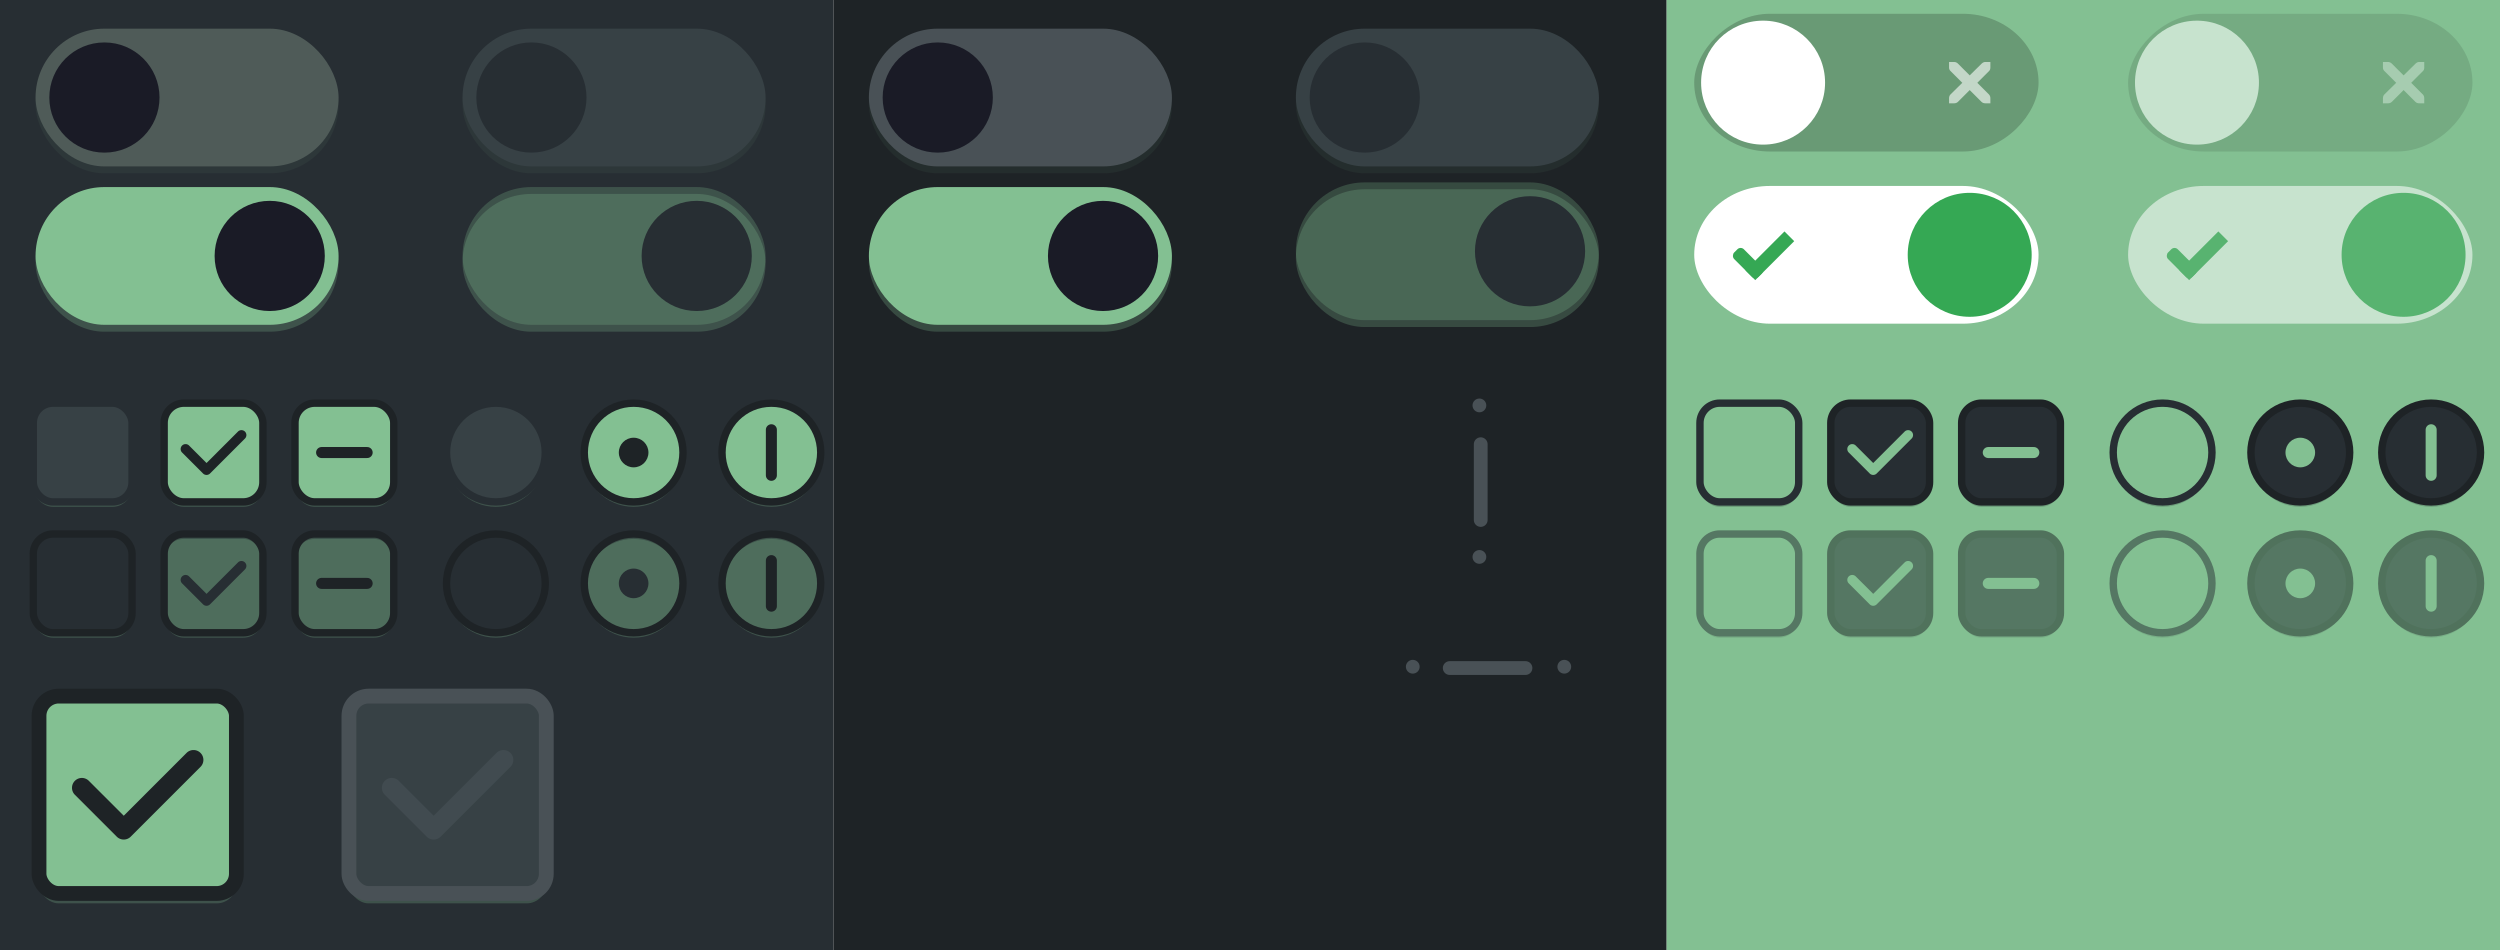 <?xml version="1.0" encoding="UTF-8" standalone="no"?>
<!-- Created with Inkscape (http://www.inkscape.org/) -->

<svg
   width="363"
   height="138"
   id="svg9892"
   version="1.1"
   inkscape:version="1.4.1 (1:1.4.1+202503302257+93de688d07)"
   sodipodi:docname="assets.svg"
   xml:space="preserve"
   xmlns:inkscape="http://www.inkscape.org/namespaces/inkscape"
   xmlns:sodipodi="http://sodipodi.sourceforge.net/DTD/sodipodi-0.dtd"
   xmlns="http://www.w3.org/2000/svg"
   xmlns:svg="http://www.w3.org/2000/svg"
   xmlns:rdf="http://www.w3.org/1999/02/22-rdf-syntax-ns#"
   xmlns:cc="http://creativecommons.org/ns#"
   xmlns:dc="http://purl.org/dc/elements/1.1/"><defs
     id="defs9894"><filter
       style="color-interpolation-filters:sRGB"
       id="a"
       x="-0.026"
       y="-0.058"
       width="1.053"
       height="1.116"><feGaussianBlur
         stdDeviation=".484"
         id="feGaussianBlur1" /></filter><filter
       style="color-interpolation-filters:sRGB"
       id="a-3"
       x="-0.026"
       y="-0.058"
       width="1.053"
       height="1.116"><feGaussianBlur
         stdDeviation=".484"
         id="feGaussianBlur1-6" /></filter><filter
       style="color-interpolation-filters:sRGB"
       id="a-5"
       x="-0.026"
       y="-0.058"
       width="1.053"
       height="1.116"><feGaussianBlur
         stdDeviation=".484"
         id="feGaussianBlur1-3" /></filter><filter
       style="color-interpolation-filters:sRGB"
       id="a-5-9"
       x="-0.026"
       y="-0.058"
       width="1.053"
       height="1.116"><feGaussianBlur
         stdDeviation=".484"
         id="feGaussianBlur1-3-1" /></filter><filter
       style="color-interpolation-filters:sRGB"
       id="a-5-9-6"
       x="-0.026"
       y="-0.058"
       width="1.053"
       height="1.116"><feGaussianBlur
         stdDeviation=".484"
         id="feGaussianBlur1-3-1-1" /></filter><filter
       style="color-interpolation-filters:sRGB"
       id="a-3-3"
       x="-0.026"
       y="-0.058"
       width="1.053"
       height="1.116"><feGaussianBlur
         stdDeviation=".484"
         id="feGaussianBlur1-6-7" /></filter><filter
       style="color-interpolation-filters:sRGB"
       id="a-9"
       x="-0.058"
       y="-0.058"
       width="1.116"
       height="1.116"><feGaussianBlur
         stdDeviation=".484"
         id="feGaussianBlur1-7" /></filter><filter
       style="color-interpolation-filters:sRGB"
       id="a-9-2"
       x="-0.058"
       y="-0.058"
       width="1.116"
       height="1.116"><feGaussianBlur
         stdDeviation=".484"
         id="feGaussianBlur1-7-9" /></filter><filter
       style="color-interpolation-filters:sRGB"
       id="a-1"
       x="-0.058"
       y="-0.058"
       width="1.116"
       height="1.116"><feGaussianBlur
         stdDeviation=".484"
         id="feGaussianBlur1-9" /></filter><filter
       style="color-interpolation-filters:sRGB"
       id="a-1-8"
       x="-0.058"
       y="-0.058"
       width="1.116"
       height="1.116"><feGaussianBlur
         stdDeviation=".484"
         id="feGaussianBlur1-9-4" /></filter><filter
       style="color-interpolation-filters:sRGB"
       id="a-1-8-3"
       x="-0.058"
       y="-0.058"
       width="1.116"
       height="1.116"><feGaussianBlur
         stdDeviation=".484"
         id="feGaussianBlur1-9-4-6" /></filter><filter
       style="color-interpolation-filters:sRGB"
       id="a-9-2-0"
       x="-0.058"
       y="-0.058"
       width="1.116"
       height="1.116"><feGaussianBlur
         stdDeviation=".484"
         id="feGaussianBlur1-7-9-6" /></filter><filter
       style="color-interpolation-filters:sRGB"
       id="a-1-8-7"
       x="-0.058"
       y="-0.058"
       width="1.116"
       height="1.116"><feGaussianBlur
         stdDeviation=".484"
         id="feGaussianBlur1-9-4-65" /></filter><filter
       style="color-interpolation-filters:sRGB"
       id="a-1-8-3-5"
       x="-0.058"
       y="-0.058"
       width="1.116"
       height="1.116"><feGaussianBlur
         stdDeviation=".484"
         id="feGaussianBlur1-9-4-6-2" /></filter><filter
       style="color-interpolation-filters:sRGB"
       id="a-30"
       x="-0.058"
       y="-0.058"
       width="1.116"
       height="1.116"><feGaussianBlur
         stdDeviation=".484"
         id="feGaussianBlur1-78" /></filter><filter
       style="color-interpolation-filters:sRGB"
       id="a-14"
       x="-0.058"
       y="-0.058"
       width="1.116"
       height="1.116"><feGaussianBlur
         stdDeviation=".484"
         id="feGaussianBlur1-92" /></filter><filter
       style="color-interpolation-filters:sRGB"
       id="a-14-9"
       x="-0.058"
       y="-0.058"
       width="1.116"
       height="1.116"><feGaussianBlur
         stdDeviation=".484"
         id="feGaussianBlur1-92-2" /></filter><filter
       style="color-interpolation-filters:sRGB"
       id="a-30-7"
       x="-0.058"
       y="-0.058"
       width="1.116"
       height="1.116"><feGaussianBlur
         stdDeviation=".484"
         id="feGaussianBlur1-78-2" /></filter><filter
       style="color-interpolation-filters:sRGB"
       id="a-14-1"
       x="-0.058"
       y="-0.058"
       width="1.116"
       height="1.116"><feGaussianBlur
         stdDeviation=".484"
         id="feGaussianBlur1-92-0" /></filter><filter
       style="color-interpolation-filters:sRGB"
       id="a-14-9-0"
       x="-0.058"
       y="-0.058"
       width="1.116"
       height="1.116"><feGaussianBlur
         stdDeviation=".484"
         id="feGaussianBlur1-92-2-9" /></filter><filter
       style="color-interpolation-filters:sRGB"
       id="a-1-8-5"
       x="-0.058"
       y="-0.058"
       width="1.116"
       height="1.116"><feGaussianBlur
         stdDeviation=".484"
         id="feGaussianBlur1-9-4-9" /></filter><filter
       style="color-interpolation-filters:sRGB"
       id="a-1-8-5-4"
       x="-0.058"
       y="-0.058"
       width="1.116"
       height="1.116"><feGaussianBlur
         stdDeviation=".484"
         id="feGaussianBlur1-9-4-9-8" /></filter><filter
       style="color-interpolation-filters:sRGB"
       id="a-5-9-0"
       x="-0.026"
       y="-0.058"
       width="1.053"
       height="1.116"><feGaussianBlur
         stdDeviation=".484"
         id="feGaussianBlur1-3-1-8" /></filter><filter
       style="color-interpolation-filters:sRGB"
       id="a-3-38"
       x="-0.026"
       y="-0.058"
       width="1.053"
       height="1.116"><feGaussianBlur
         stdDeviation=".484"
         id="feGaussianBlur1-6-5" /></filter><filter
       style="color-interpolation-filters:sRGB"
       id="a-5-9-6-8"
       x="-0.026"
       y="-0.058"
       width="1.053"
       height="1.116"><feGaussianBlur
         stdDeviation=".484"
         id="feGaussianBlur1-3-1-1-4" /></filter><filter
       style="color-interpolation-filters:sRGB"
       id="a-3-3-4"
       x="-0.026"
       y="-0.058"
       width="1.053"
       height="1.116"><feGaussianBlur
         stdDeviation=".484"
         id="feGaussianBlur1-6-7-4" /></filter><filter
       style="color-interpolation-filters:sRGB"
       id="a-9-2-3"
       x="-0.058"
       y="-0.058"
       width="1.116"
       height="1.116"><feGaussianBlur
         stdDeviation=".484"
         id="feGaussianBlur1-7-9-67" /></filter><filter
       style="color-interpolation-filters:sRGB"
       id="a-9-2-3-7"
       x="-0.058"
       y="-0.058"
       width="1.116"
       height="1.116"><feGaussianBlur
         stdDeviation=".484"
         id="feGaussianBlur1-7-9-67-0" /></filter><filter
       style="color-interpolation-filters:sRGB"
       id="a-1-8-6"
       x="-0.058"
       y="-0.058"
       width="1.116"
       height="1.116"><feGaussianBlur
         stdDeviation=".484"
         id="feGaussianBlur1-9-4-2" /></filter><filter
       style="color-interpolation-filters:sRGB"
       id="a-1-8-6-0"
       x="-0.058"
       y="-0.058"
       width="1.116"
       height="1.116"><feGaussianBlur
         stdDeviation=".484"
         id="feGaussianBlur1-9-4-2-2" /></filter><filter
       style="color-interpolation-filters:sRGB"
       id="a-1-8-3-9"
       x="-0.058"
       y="-0.058"
       width="1.116"
       height="1.116"><feGaussianBlur
         stdDeviation=".484"
         id="feGaussianBlur1-9-4-6-3" /></filter><filter
       style="color-interpolation-filters:sRGB"
       id="a-1-8-3-9-3"
       x="-0.058"
       y="-0.058"
       width="1.116"
       height="1.116"><feGaussianBlur
         stdDeviation=".484"
         id="feGaussianBlur1-9-4-6-3-6" /></filter><filter
       style="color-interpolation-filters:sRGB"
       id="a-30-0"
       x="-0.058"
       y="-0.058"
       width="1.116"
       height="1.116"><feGaussianBlur
         stdDeviation=".484"
         id="feGaussianBlur1-78-6" /></filter><filter
       style="color-interpolation-filters:sRGB"
       id="a-30-0-7"
       x="-0.058"
       y="-0.058"
       width="1.116"
       height="1.116"><feGaussianBlur
         stdDeviation=".484"
         id="feGaussianBlur1-78-6-6" /></filter><filter
       style="color-interpolation-filters:sRGB"
       id="a-14-7"
       x="-0.058"
       y="-0.058"
       width="1.116"
       height="1.116"><feGaussianBlur
         stdDeviation=".484"
         id="feGaussianBlur1-92-4" /></filter><filter
       style="color-interpolation-filters:sRGB"
       id="a-14-7-4"
       x="-0.058"
       y="-0.058"
       width="1.116"
       height="1.116"><feGaussianBlur
         stdDeviation=".484"
         id="feGaussianBlur1-92-4-3" /></filter><filter
       style="color-interpolation-filters:sRGB"
       id="a-14-9-8"
       x="-0.058"
       y="-0.058"
       width="1.116"
       height="1.116"><feGaussianBlur
         stdDeviation=".484"
         id="feGaussianBlur1-92-2-4" /></filter><filter
       style="color-interpolation-filters:sRGB"
       id="a-14-9-8-0"
       x="-0.058"
       y="-0.058"
       width="1.116"
       height="1.116"><feGaussianBlur
         stdDeviation=".484"
         id="feGaussianBlur1-92-2-4-6" /></filter></defs><sodipodi:namedview
     id="base"
     pagecolor="#ffffff"
     bordercolor="#666666"
     borderopacity="1.0"
     inkscape:pageopacity="0.0"
     inkscape:pageshadow="2"
     inkscape:zoom="4.9165488"
     inkscape:cx="331.22828"
     inkscape:cy="69.967779"
     inkscape:document-units="px"
     inkscape:current-layer="radio-mixed-insensitive-selected"
     showgrid="false"
     showborder="false"
     inkscape:window-width="1600"
     inkscape:window-height="864"
     inkscape:window-x="0"
     inkscape:window-y="0"
     inkscape:window-maximized="1"
     inkscape:snap-nodes="true"
     inkscape:snap-bbox="true"
     inkscape:bbox-paths="true"
     inkscape:snap-global="true"
     showguides="false"
     inkscape:guide-bbox="true"
     inkscape:bbox-nodes="true"
     inkscape:object-nodes="true"
     inkscape:snap-bbox-midpoints="false"
     fit-margin-top="0"
     fit-margin-left="0"
     fit-margin-right="0"
     fit-margin-bottom="0"
     inkscape:pagecheckerboard="0"
     inkscape:showpageshadow="2"
     inkscape:deskcolor="#d1d1d1"><inkscape:grid
       type="xygrid"
       id="grid10919"
       empspacing="5"
       visible="false"
       enabled="true"
       snapvisiblegridlinesonly="true"
       originx="8"
       originy="-1062"
       spacingy="1"
       spacingx="1"
       units="px" /><sodipodi:guide
       orientation="1,0"
       position="379.875,-287.75"
       id="guide8384"
       inkscape:locked="false" /></sodipodi:namedview><g
     inkscape:groupmode="layer"
     id="layer3"
     inkscape:label="superbackdrop"
     style="display:inline"
     transform="translate(8,285.638)"><rect
       ry="0"
       rx="0"
       y="147.638"
       x="-8"
       height="138"
       width="121"
       id="rect18028"
       style="color:#000000;display:inline;overflow:visible;visibility:visible;fill:#272e33;fill-opacity:1;fill-rule:nonzero;stroke:none;stroke-width:1;marker:none;enable-background:accumulate"
       transform="scale(1,-1)" /><rect
       style="display:inline;fill:#1e2326;fill-opacity:1;stroke:#222529;stroke-width:0;stroke-linecap:butt;stroke-linejoin:miter;stroke-miterlimit:4;stroke-dasharray:none;stroke-dashoffset:0;stroke-opacity:1"
       id="rect11783"
       width="121"
       height="138"
       x="113"
       y="-285.638" /><rect
       ry="0"
       rx="0"
       y="-285.638"
       x="234"
       height="138"
       width="121"
       id="rect8047-5"
       style="color:#000000;display:inline;overflow:visible;visibility:visible;fill:#83c092;fill-opacity:1;fill-rule:nonzero;stroke:none;stroke-width:1;marker:none;enable-background:accumulate" /><g
       transform="translate(-22,-229)"
       style="display:inline;opacity:1"
       id="checkbox-checked"
       inkscape:label="#g10758"><g
         id="g4"
         transform="matrix(0.717,0,0,0.717,36.399,0.466)"
         style="display:inline"><rect
           style="opacity:0.5;fill:#83c092;fill-opacity:1;stroke-width:2;stroke-linecap:round;stroke-linejoin:round;filter:url(#a-1-8)"
           width="20"
           height="20"
           x="2"
           y="3"
           rx="4"
           ry="4"
           id="rect1-4" /><rect
           style="fill:#83c092;fill-opacity:1;stroke:#1e2326;stroke-width:1.5"
           width="20"
           height="20"
           x="2"
           y="2"
           rx="4"
           ry="4"
           id="rect2-7" /><path
           d="m 18.364,7.758 a 1,1 0 0 0 -1.414,0 L 10.586,14.122 7.05,10.586 a 1,1 0 0 0 -1.414,0 1,1 0 0 0 0,1.414 l 4.243,4.243 a 1,1 0 0 0 1.414,0 l 7.071,-7.071 a 1,1 0 0 0 0,-1.414"
           style="fill:#1e2326;fill-opacity:1"
           id="path2" /></g></g><g
       transform="translate(-3,-229)"
       style="display:inline;opacity:1"
       id="checkbox-mixed"
       inkscape:label="#g10758"><g
         id="g4-0"
         transform="matrix(0.717,0,0,0.717,36.399,0.466)"
         style="display:inline"><rect
           style="opacity:0.5;fill:#83c092;fill-opacity:1;stroke-width:2;stroke-linecap:round;stroke-linejoin:round;filter:url(#a-1-8-3)"
           width="20"
           height="20"
           x="2"
           y="3"
           rx="4"
           ry="4"
           id="rect1-4-6" /><rect
           style="fill:#83c092;fill-opacity:1;stroke:#1e2326;stroke-width:1.5"
           width="20"
           height="20"
           x="2"
           y="2"
           rx="4"
           ry="4"
           id="rect2-7-3" /><path
           style="opacity:1;fill:#1e2326;fill-opacity:1;fill-rule:evenodd;stroke:#1e2326;stroke-width:2.232;stroke-linecap:round;stroke-dasharray:none;stroke-opacity:1"
           d="m 7.386,12 h 9.227"
           id="path4" /></g></g><g
       transform="translate(-41,-229)"
       style="display:inline;opacity:1"
       id="radio-checked"
       inkscape:label="#g11094"><g
         id="g6"
         transform="matrix(0.717,0,0,0.717,116.399,0.466)"><circle
           cx="12"
           cy="13"
           r="10"
           style="opacity:0.5;fill:#83c092;fill-opacity:1;filter:url(#a-14)"
           id="circle1-0" /><circle
           cx="12"
           cy="12"
           r="10"
           style="fill:#83c092;fill-opacity:1;stroke:#1e2326;stroke-width:1.5"
           id="circle2-68" /><circle
           cx="12"
           cy="12"
           r="3"
           style="fill:#1e2326;fill-opacity:1;stroke-width:1.2"
           id="circle3" /></g></g><g
       transform="translate(-39,-229)"
       style="display:inline;opacity:1"
       id="radio-mixed"
       inkscape:label="#g11194"><g
         id="g6-6"
         transform="matrix(0.717,0,0,0.717,134.399,0.466)"
         style="display:inline"><circle
           cx="12"
           cy="13"
           r="10"
           style="opacity:0.5;fill:#83c092;fill-opacity:1;filter:url(#a-14-9)"
           id="circle1-0-4" /><circle
           cx="12"
           cy="12"
           r="10"
           style="fill:#83c092;fill-opacity:1;stroke:#1e2326;stroke-width:1.5"
           id="circle2-68-9" /><path
           style="display:inline;fill:#1e2326;fill-opacity:1;fill-rule:evenodd;stroke:#1e2326;stroke-width:2.232;stroke-linecap:round;stroke-dasharray:none;stroke-opacity:1"
           d="m 12,7.386 v 9.227"
           id="path4-1" /></g></g><g
       transform="translate(-1010,-618.638)"
       style="display:inline;opacity:1"
       id="switch-active"
       inkscape:label="#g4829"><g
         id="g1"
         transform="translate(1005.162,358.162)"
         style="display:inline"><rect
           style="opacity:0.5;fill:#83c092;fill-opacity:1;stroke-width:2;stroke-linecap:round;stroke-linejoin:round;filter:url(#a-3)"
           x="2"
           y="3"
           width="44"
           height="20"
           rx="10"
           ry="10"
           id="rect1" /><rect
           x="2"
           y="2"
           width="44"
           height="20"
           rx="10"
           ry="10"
           style="fill:#83c092"
           id="rect2" /><circle
           cx="36"
           cy="12"
           r="8"
           style="fill:#1a1b26;fill-opacity:1;paint-order:stroke fill markers"
           id="circle2" /></g></g><g
       transform="translate(-1010,-611.638)"
       style="display:inline;opacity:1"
       id="switch"
       inkscape:label="#g4820"><g
         id="g2"
         transform="translate(1005.162,328.162)"
         style="display:inline"><rect
           style="opacity:0.25;fill:#83c092;fill-opacity:1;stroke-width:2;stroke-linecap:round;stroke-linejoin:round;filter:url(#a-5-9)"
           x="2"
           y="3"
           width="44"
           height="20"
           rx="10"
           ry="10"
           id="rect1-5" /><rect
           x="2"
           y="2"
           width="44"
           height="20"
           rx="10"
           ry="10"
           style="fill:#4f5b58"
           id="rect2-6" /><circle
           cx="12"
           cy="12"
           r="8"
           style="fill:#1a1b26;fill-opacity:1;paint-order:stroke fill markers"
           id="circle2-2" /></g></g><g
       transform="translate(-947,-617.961)"
       style="display:inline;opacity:1"
       id="switch-active-insensitive"
       inkscape:label="#g4829-8"><g
         id="g1-9"
         transform="translate(1004.162,357.485)"
         style="display:inline"><rect
           style="opacity:0.5;fill:#83c092;fill-opacity:1;stroke-width:2;stroke-linecap:round;stroke-linejoin:round;filter:url(#a-3-3)"
           x="2"
           y="3"
           width="44"
           height="20"
           rx="10"
           ry="10"
           id="rect1-2" /><rect
           x="2"
           y="2"
           width="44"
           height="20"
           rx="10"
           ry="10"
           style="fill:#83c092;fill-opacity:0.25"
           id="rect2-2" /><circle
           cx="36"
           cy="12"
           r="8"
           style="fill:#272e33;fill-opacity:1;paint-order:stroke fill markers"
           id="circle2-8" /></g></g><g
       transform="translate(-947,-612.315)"
       style="display:inline;opacity:1"
       id="switch-insensitive"
       inkscape:label="#g4820-8"><g
         id="g2-9"
         transform="translate(1004.162,328.838)"
         style="display:inline;opacity:1"><rect
           style="opacity:0.25;fill:#83c092;fill-opacity:1;stroke-width:2;stroke-linecap:round;stroke-linejoin:round;filter:url(#a-5-9-6)"
           x="2"
           y="3"
           width="44"
           height="20"
           rx="10"
           ry="10"
           id="rect1-5-2" /><rect
           x="2"
           y="2"
           width="44"
           height="20"
           rx="10"
           ry="10"
           style="fill:#374145;fill-opacity:1"
           id="rect2-6-0" /><circle
           cx="12"
           cy="12"
           r="8"
           style="fill:#272e33;fill-opacity:1;paint-order:stroke fill markers"
           id="circle2-2-2" /></g></g><g
       transform="translate(-22,-229)"
       style="display:inline;opacity:1"
       id="checkbox-unchecked"
       inkscape:label="#g22047"><g
         id="g3"
         transform="matrix(0.717,0,0,0.717,17.399,0.466)"
         style="display:inline"><rect
           style="opacity:0.5;fill:#83c092;fill-opacity:1;stroke-width:2;stroke-linecap:round;stroke-linejoin:round;filter:url(#a-9-2)"
           width="20"
           height="20"
           x="2"
           y="3"
           rx="4"
           ry="4"
           id="rect1-3" /><rect
           style="fill:#374145;fill-opacity:1;stroke:#272e33;stroke-width:1.5"
           width="20"
           height="20"
           x="2"
           y="2"
           rx="4"
           ry="4"
           id="rect2-61" /></g></g><g
       transform="translate(-42,-229)"
       style="display:inline;opacity:1"
       id="radio-unchecked"
       inkscape:label="#g10975"><g
         id="g5"
         transform="matrix(0.717,0,0,0.717,97.399,0.467)"><circle
           cx="12"
           cy="13"
           r="10"
           style="opacity:0.5;fill:#83c092;fill-opacity:1;filter:url(#a-30)"
           id="circle1" /><circle
           cx="12"
           cy="12"
           r="10"
           style="fill:#374145;fill-opacity:1;stroke:#272e33;stroke-width:1.5"
           id="circle2-6" /></g></g><g
       transform="translate(-22,-210)"
       style="display:inline;opacity:1"
       id="checkbox-checked-insensitive"
       inkscape:label="#g10758"><g
         id="g4-9"
         transform="matrix(0.717,0,0,0.717,36.399,0.466)"
         style="display:inline"><rect
           style="opacity:0.5;fill:#83c092;fill-opacity:1;stroke-width:2;stroke-linecap:round;stroke-linejoin:round;filter:url(#a-1-8-7)"
           width="20"
           height="20"
           x="2"
           y="3"
           rx="4"
           ry="4"
           id="rect1-4-3" /><rect
           style="fill:#83c092;fill-opacity:0.25;stroke:#1e2326;stroke-width:1.5"
           width="20"
           height="20"
           x="2"
           y="2"
           rx="4"
           ry="4"
           id="rect2-7-7" /><path
           d="m 18.364,7.758 a 1,1 0 0 0 -1.414,0 L 10.586,14.122 7.05,10.586 a 1,1 0 0 0 -1.414,0 1,1 0 0 0 0,1.414 l 4.243,4.243 a 1,1 0 0 0 1.414,0 l 7.071,-7.071 a 1,1 0 0 0 0,-1.414"
           style="fill:#272e33;fill-opacity:1"
           id="path2-4" /></g></g><g
       transform="translate(-3,-210)"
       style="display:inline;opacity:1"
       id="checkbox-mixed-insensitive"
       inkscape:label="#g10758"><g
         id="g4-0-4"
         transform="matrix(0.717,0,0,0.717,36.399,0.466)"
         style="display:inline"><rect
           style="opacity:0.5;fill:#83c092;fill-opacity:1;stroke-width:2;stroke-linecap:round;stroke-linejoin:round;filter:url(#a-1-8-3-5)"
           width="20"
           height="20"
           x="2"
           y="3"
           rx="4"
           ry="4"
           id="rect1-4-6-7" /><rect
           style="fill:#83c092;fill-opacity:0.25;stroke:#1e2326;stroke-width:1.5"
           width="20"
           height="20"
           x="2"
           y="2"
           rx="4"
           ry="4"
           id="rect2-7-3-4" /><path
           style="opacity:1;fill:#272e33;fill-opacity:1;fill-rule:evenodd;stroke:#1e2326;stroke-width:2.232;stroke-linecap:round;stroke-dasharray:none;stroke-opacity:1"
           d="m 7.386,12 h 9.227"
           id="path4-4" /></g></g><g
       transform="translate(-41,-210)"
       style="display:inline;opacity:1"
       id="radio-checked-insensitive"
       inkscape:label="#g11094"><g
         id="g6-1"
         transform="matrix(0.717,0,0,0.717,116.399,0.466)"
         style="display:inline"><circle
           cx="12"
           cy="13"
           r="10"
           style="opacity:0.5;fill:#83c092;fill-opacity:1;filter:url(#a-14-1)"
           id="circle1-0-5" /><circle
           cx="12"
           cy="12"
           r="10"
           style="fill:#83c092;fill-opacity:0.25;stroke:#1e2326;stroke-width:1.5"
           id="circle2-68-94" /><circle
           cx="12"
           cy="12"
           r="3"
           style="fill:#272e33;fill-opacity:1;stroke-width:1.2"
           id="circle3-9" /></g></g><g
       transform="translate(-41,-210)"
       style="display:inline;opacity:1"
       id="radio-mixed-insensitive"
       inkscape:label="#g11194"><g
         id="g6-6-7"
         transform="matrix(0.717,0,0,0.717,136.399,0.466)"
         style="display:inline"><circle
           cx="12"
           cy="13"
           r="10"
           style="opacity:0.5;fill:#83c092;fill-opacity:1;filter:url(#a-14-9-0)"
           id="circle1-0-4-7" /><circle
           cx="12"
           cy="12"
           r="10"
           style="fill:#83c092;fill-opacity:0.25;stroke:#1e2326;stroke-width:1.5"
           id="circle2-68-9-1" /><path
           style="display:inline;fill:#272e33;fill-opacity:1;fill-rule:evenodd;stroke:#1e2326;stroke-width:2.232;stroke-linecap:round;stroke-dasharray:none;stroke-opacity:1"
           d="m 12,7.386 v 9.227"
           id="path4-1-1" /></g></g><g
       transform="translate(-22,-210)"
       style="display:inline;opacity:1"
       id="checkbox-unchecked-insensitive"
       inkscape:label="#g22047"><g
         id="g3-5"
         transform="matrix(0.717,0,0,0.717,17.399,0.466)"
         style="display:inline"><rect
           style="opacity:0.5;fill:#83c092;fill-opacity:1;stroke-width:2;stroke-linecap:round;stroke-linejoin:round;filter:url(#a-9-2-0)"
           width="20"
           height="20"
           x="2"
           y="3"
           rx="4"
           ry="4"
           id="rect1-3-5" /><rect
           style="fill:#272e33;fill-opacity:1;stroke:#1e2326;stroke-width:1.5;stroke-opacity:1"
           width="20"
           height="20"
           x="2"
           y="2"
           rx="4"
           ry="4"
           id="rect2-61-4" /></g></g><g
       transform="translate(-41.996,-210)"
       style="display:inline;opacity:1"
       id="radio-unchecked-insensitive"
       inkscape:label="#g10975"><g
         id="g5-2"
         transform="matrix(0.717,0,0,0.717,97.395,0.467)"
         style="display:inline"><circle
           cx="12"
           cy="13"
           r="10"
           style="opacity:0.5;fill:#83c092;fill-opacity:1;filter:url(#a-30-7)"
           id="circle1-2" /><circle
           cx="12"
           cy="12"
           r="10"
           style="fill:#272e33;fill-opacity:1;stroke:#1e2326;stroke-width:1.5;stroke-opacity:1"
           id="circle2-6-6" /></g></g><g
       transform="translate(-768,-618.638)"
       style="display:inline;opacity:1"
       id="switch-active-selected"
       inkscape:label="#g4829"><g
         id="layer1-9-0-0"
         inkscape:label="Layer 1"
         transform="translate(885,450)"
         style="display:inline;opacity:1"><g
           style="display:inline"
           transform="translate(120,-117)"
           inkscape:label="Layer 1"
           id="switch-active-8-4"><g
             id="g3900-1-87-6"
             transform="translate(0,-1004.362)"><rect
               style="display:inline;opacity:0;fill:#434343;fill-opacity:1;stroke:none;stroke-width:1;stroke-linecap:butt;stroke-linejoin:miter;stroke-miterlimit:4;stroke-dasharray:none;stroke-dashoffset:0;stroke-opacity:1"
               id="rect5465-3-3-6"
               width="52"
               height="24"
               x="0"
               y="1029.362" /><rect
               style="fill:#ffffff;fill-opacity:1;fill-rule:nonzero;stroke:none"
               id="rect2987-0-8-4"
               width="50"
               height="20"
               x="1"
               y="1031.362"
               ry="11"
               rx="11" /><circle
               style="fill:#35a854;fill-opacity:1;fill-rule:nonzero;stroke:none"
               id="path3759-0-7"
               cx="41"
               cy="1041.362"
               r="9" /></g></g></g><g
         transform="translate(-1)"
         id="g4816-0"><rect
           transform="rotate(45)"
           ry="0.667"
           rx="0.667"
           y="-456.095"
           x="977.55"
           height="2"
           width="5"
           id="rect3977-39-2-1"
           style="display:inline;opacity:1;fill:#35a854;fill-opacity:1;stroke:none" /><rect
           transform="rotate(45)"
           ry="0"
           y="-462.095"
           x="980.55"
           height="8"
           width="2"
           id="rect3979-7-0-8"
           style="display:inline;opacity:1;fill:#35a854;fill-opacity:1;stroke:none" /></g></g><g
       transform="translate(-768,-613.638)"
       style="display:inline;opacity:1"
       id="switch-selected"
       inkscape:label="#g4820"><g
         id="layer1-9-3"
         inkscape:label="Layer 1"
         transform="matrix(-1,0,0,1,1177,420)"><g
           style="display:inline"
           transform="translate(120,-117)"
           inkscape:label="Layer 1"
           id="switch-active-2-8"><g
             id="g3900-12-2"
             transform="translate(0,-1004.362)"><rect
               style="display:inline;opacity:0;fill:#434343;fill-opacity:1;stroke:none;stroke-width:1;stroke-linecap:butt;stroke-linejoin:miter;stroke-miterlimit:4;stroke-dasharray:none;stroke-dashoffset:0;stroke-opacity:1"
               id="rect5465-3-32-9"
               width="52"
               height="24"
               x="0"
               y="1029.362" /><rect
               style="opacity:0.2;fill:#000000;fill-opacity:1;fill-rule:nonzero;stroke:none"
               id="rect2987-07-3"
               width="50"
               height="20"
               x="1"
               y="1031.362"
               ry="11"
               rx="11" /><circle
               style="fill:#ffffff;fill-opacity:1;fill-rule:nonzero;stroke:none"
               id="path3759-7-1"
               cx="41"
               cy="1041.362"
               r="9" /></g></g></g><path
         inkscape:connector-curvature="0"
         d="m 1043.003,337 h 0.75 c 0.01,-9e-5 0.016,-3.5e-4 0.023,0 0.191,0.008 0.382,0.096 0.516,0.234 l 1.711,1.711 1.734,-1.711 c 0.199,-0.173 0.335,-0.229 0.516,-0.234 h 0.75 v 0.75 c 0,0.215 -0.026,0.413 -0.188,0.562 l -1.711,1.711 1.688,1.688 c 0.141,0.141 0.211,0.34 0.211,0.539 V 343 h -0.75 c -0.199,-10e-6 -0.398,-0.07 -0.539,-0.211 l -1.711,-1.711 -1.711,1.711 c -0.141,0.141 -0.34,0.211 -0.539,0.211 h -0.75 v -0.75 c 0,-0.199 0.07,-0.398 0.211,-0.539 l 1.711,-1.688 -1.711,-1.711 c -0.158,-0.146 -0.227,-0.352 -0.211,-0.562 V 337 Z"
         id="path10839-9-8-2-2-5-7"
         style="color:#bebebe;font-style:normal;font-variant:normal;font-weight:normal;font-stretch:normal;font-size:medium;line-height:normal;font-family:'Andale Mono';-inkscape-font-specification:'Andale Mono';text-indent:0;text-align:start;text-decoration:none;text-decoration-line:none;letter-spacing:normal;word-spacing:normal;text-transform:none;writing-mode:lr-tb;direction:ltr;text-anchor:start;display:inline;overflow:visible;visibility:visible;opacity:0.6;fill:#ffffff;fill-opacity:1;fill-rule:nonzero;stroke:none;stroke-width:1.781;marker:none;enable-background:new" /></g><g
       transform="translate(-705,-618.638)"
       style="display:inline;opacity:0.55"
       id="switch-active-insensitive-selected"
       inkscape:label="#g4829-8"><g
         id="layer1-9-0-5-6"
         inkscape:label="Layer 1"
         transform="translate(885,450)"
         style="display:inline;opacity:1"><g
           style="display:inline"
           transform="translate(120,-117)"
           inkscape:label="Layer 1"
           id="switch-active-8-1-0"><g
             id="g3900-1-3-1-8"
             transform="translate(0,-1004.362)"><rect
               style="display:inline;opacity:0;fill:#434343;fill-opacity:1;stroke:none;stroke-width:1;stroke-linecap:butt;stroke-linejoin:miter;stroke-miterlimit:4;stroke-dasharray:none;stroke-dashoffset:0;stroke-opacity:1"
               id="rect5465-3-3-9-3"
               width="52"
               height="24"
               x="0"
               y="1029.362" /><rect
               style="fill:#ffffff;fill-opacity:1;fill-rule:nonzero;stroke:none"
               id="rect2987-0-2-5-0"
               width="50"
               height="20"
               x="1"
               y="1031.362"
               ry="11"
               rx="11" /><circle
               style="fill:#35a854;fill-opacity:1;fill-rule:nonzero;stroke:none"
               id="path3759-0-8-8"
               cx="41"
               cy="1041.362"
               r="9" /></g></g></g><g
         transform="translate(-1)"
         id="g4816-6-8"><rect
           transform="rotate(45)"
           ry="0.667"
           rx="0.667"
           y="-456.095"
           x="977.55"
           height="2"
           width="5"
           id="rect3977-39-2-3-7"
           style="display:inline;opacity:1;fill:#35a854;fill-opacity:1;stroke:none" /><rect
           transform="rotate(45)"
           ry="0"
           y="-462.095"
           x="980.55"
           height="8"
           width="2"
           id="rect3979-7-0-6-6"
           style="display:inline;opacity:1;fill:#35a854;fill-opacity:1;stroke:none" /></g></g><g
       transform="translate(-705,-613.638)"
       style="display:inline;opacity:0.55"
       id="switch-insensitive-selected"
       inkscape:label="#g4820"><g
         id="layer1-9-3-1"
         inkscape:label="Layer 1"
         transform="matrix(-1,0,0,1,1177,420)"><g
           style="display:inline"
           transform="translate(120,-117)"
           inkscape:label="Layer 1"
           id="switch-active-2-8-8"><g
             id="g3900-12-2-3"
             transform="translate(0,-1004.362)"><rect
               style="display:inline;opacity:0;fill:#434343;fill-opacity:1;stroke:none;stroke-width:1;stroke-linecap:butt;stroke-linejoin:miter;stroke-miterlimit:4;stroke-dasharray:none;stroke-dashoffset:0;stroke-opacity:1"
               id="rect5465-3-32-9-9"
               width="52"
               height="24"
               x="0"
               y="1029.362" /><rect
               style="opacity:0.2;fill:#000000;fill-opacity:1;fill-rule:nonzero;stroke:none"
               id="rect2987-07-3-7"
               width="50"
               height="20"
               x="1"
               y="1031.362"
               ry="11"
               rx="11" /><circle
               style="fill:#ffffff;fill-opacity:1;fill-rule:nonzero;stroke:none"
               id="path3759-7-1-9"
               cx="41"
               cy="1041.362"
               r="9" /></g></g></g><path
         inkscape:connector-curvature="0"
         d="m 1043.003,337 h 0.75 c 0.01,-9e-5 0.016,-3.5e-4 0.023,0 0.191,0.008 0.382,0.096 0.516,0.234 l 1.711,1.711 1.734,-1.711 c 0.199,-0.173 0.335,-0.229 0.516,-0.234 h 0.75 v 0.75 c 0,0.215 -0.026,0.413 -0.188,0.562 l -1.711,1.711 1.688,1.688 c 0.141,0.141 0.211,0.34 0.211,0.539 V 343 h -0.75 c -0.199,-10e-6 -0.398,-0.07 -0.539,-0.211 l -1.711,-1.711 -1.711,1.711 c -0.141,0.141 -0.34,0.211 -0.539,0.211 h -0.75 v -0.75 c 0,-0.199 0.07,-0.398 0.211,-0.539 l 1.711,-1.688 -1.711,-1.711 c -0.158,-0.146 -0.227,-0.352 -0.211,-0.562 V 337 Z"
         id="path10839-9-8-2-2-5-7-9"
         style="color:#bebebe;font-style:normal;font-variant:normal;font-weight:normal;font-stretch:normal;font-size:medium;line-height:normal;font-family:'Andale Mono';-inkscape-font-specification:'Andale Mono';text-indent:0;text-align:start;text-decoration:none;text-decoration-line:none;letter-spacing:normal;word-spacing:normal;text-transform:none;writing-mode:lr-tb;direction:ltr;text-anchor:start;display:inline;overflow:visible;visibility:visible;opacity:0.6;fill:#ffffff;fill-opacity:1;fill-rule:nonzero;stroke:none;stroke-width:1.781;marker:none;enable-background:new" /></g><g
       transform="translate(220,-229)"
       style="display:inline;opacity:1"
       id="checkbox-checked-selected"
       inkscape:label="#g10758"><g
         id="g4-1"
         transform="matrix(0.717,0,0,0.717,36.399,0.466)"
         style="display:inline"><rect
           style="opacity:0.5;fill:#272e33;fill-opacity:1;stroke-width:2;stroke-linecap:round;stroke-linejoin:round;filter:url(#a-1-8-6)"
           width="20"
           height="20"
           x="2"
           y="3"
           rx="4"
           ry="4"
           id="rect1-4-8" /><rect
           style="fill:#272e33;fill-opacity:1;stroke:#1e2326;stroke-width:1.5"
           width="20"
           height="20"
           x="2"
           y="2"
           rx="4"
           ry="4"
           id="rect2-7-79" /><path
           d="m 18.364,7.758 a 1,1 0 0 0 -1.414,0 L 10.586,14.122 7.05,10.586 a 1,1 0 0 0 -1.414,0 1,1 0 0 0 0,1.414 l 4.243,4.243 a 1,1 0 0 0 1.414,0 l 7.071,-7.071 a 1,1 0 0 0 0,-1.414"
           style="fill:#83c092;fill-opacity:1"
           id="path2-2" /></g></g><g
       transform="translate(239,-229)"
       style="display:inline;opacity:1"
       id="checkbox-mixed-selected"
       inkscape:label="#g10758"><g
         id="g4-0-47"
         transform="matrix(0.717,0,0,0.717,36.399,0.466)"
         style="display:inline;opacity:1"><rect
           style="opacity:0.5;fill:#272e33;fill-opacity:1;stroke-width:2;stroke-linecap:round;stroke-linejoin:round;filter:url(#a-1-8-3-9)"
           width="20"
           height="20"
           x="2"
           y="3"
           rx="4"
           ry="4"
           id="rect1-4-6-8" /><rect
           style="fill:#272e33;fill-opacity:1;stroke:#1e2326;stroke-width:1.5"
           width="20"
           height="20"
           x="2"
           y="2"
           rx="4"
           ry="4"
           id="rect2-7-3-45" /><path
           style="opacity:1;fill:none;fill-opacity:1;fill-rule:evenodd;stroke:#83c092;stroke-width:2.232;stroke-linecap:round;stroke-dasharray:none;stroke-opacity:1"
           d="m 7.386,12 h 9.227"
           id="path4-0" /></g></g><g
       transform="translate(201,-229)"
       style="display:inline;opacity:1"
       id="radio-checked-selected"
       inkscape:label="#g11094"><g
         id="g6-2"
         transform="matrix(0.717,0,0,0.717,116.399,0.466)"
         style="display:inline"><circle
           cx="12"
           cy="13"
           r="10"
           style="opacity:0.5;fill:#272e33;fill-opacity:1;filter:url(#a-14-7)"
           id="circle1-0-54" /><circle
           cx="12"
           cy="12"
           r="10"
           style="fill:#272e33;fill-opacity:1;stroke:#1e2326;stroke-width:1.5"
           id="circle2-68-7" /><circle
           cx="12"
           cy="12"
           r="3"
           style="fill:#83c092;fill-opacity:1;stroke-width:1.2"
           id="circle3-4" /></g></g><g
       transform="translate(201,-229)"
       style="display:inline;opacity:1"
       id="radio-mixed-selected"
       inkscape:label="#g11194"><g
         id="g6-6-1"
         transform="matrix(0.717,0,0,0.717,135.399,0.466)"
         style="display:inline"><circle
           cx="12"
           cy="13"
           r="10"
           style="opacity:0.5;fill:#272e33;fill-opacity:1;filter:url(#a-14-9-8)"
           id="circle1-0-4-4" /><circle
           cx="12"
           cy="12"
           r="10"
           style="fill:#272e33;fill-opacity:1;stroke:#1e2326;stroke-width:1.5"
           id="circle2-68-9-9" /><path
           style="display:inline;fill:none;fill-opacity:1;fill-rule:evenodd;stroke:#83c092;stroke-width:2.232;stroke-linecap:round;stroke-dasharray:none;stroke-opacity:1"
           d="m 12,7.386 v 9.227"
           id="path4-1-2" /></g></g><g
       transform="translate(220,-229)"
       style="display:inline;opacity:1"
       id="checkbox-unchecked-selected"
       inkscape:label="#g22047"><g
         id="g3-56"
         transform="matrix(0.717,0,0,0.717,17.399,0.466)"
         style="display:inline;opacity:1"><rect
           style="opacity:0.5;fill:#1e2326;fill-opacity:1;stroke-width:2;stroke-linecap:round;stroke-linejoin:round;filter:url(#a-9-2-3)"
           width="20"
           height="20"
           x="2"
           y="3"
           rx="4"
           ry="4"
           id="rect1-3-2" /><rect
           style="fill:#83c092;fill-opacity:1;stroke:#272e33;stroke-width:1.5"
           width="20"
           height="20"
           x="2"
           y="2"
           rx="4"
           ry="4"
           id="rect2-61-9" /></g></g><g
       transform="translate(200.004,-229.004)"
       style="display:inline;opacity:1"
       id="radio-unchecked-selected"
       inkscape:label="#g10975"><g
         id="g5-5"
         transform="matrix(0.717,0,0,0.717,97.399,0.467)"
         style="display:inline"><circle
           cx="12"
           cy="13"
           r="10"
           style="opacity:0.5;fill:#272e33;fill-opacity:1;filter:url(#a-30-0)"
           id="circle1-5" /><circle
           cx="12"
           cy="12"
           r="10"
           style="fill:#83c092;fill-opacity:1;stroke:#272e33;stroke-width:1.5"
           id="circle2-6-4" /></g></g><g
       transform="translate(220,-210)"
       style="display:inline;opacity:0.5"
       id="checkbox-checked-insensitive-selected"
       inkscape:label="#g10758"><g
         id="g4-1-7"
         transform="matrix(0.717,0,0,0.717,36.399,0.466)"
         style="display:inline"><rect
           style="opacity:0.5;fill:#272e33;fill-opacity:1;stroke-width:2;stroke-linecap:round;stroke-linejoin:round;filter:url(#a-1-8-6-0)"
           width="20"
           height="20"
           x="2"
           y="3"
           rx="4"
           ry="4"
           id="rect1-4-8-5" /><rect
           style="fill:#272e33;fill-opacity:1;stroke:#1e2326;stroke-width:1.5"
           width="20"
           height="20"
           x="2"
           y="2"
           rx="4"
           ry="4"
           id="rect2-7-79-9" /><path
           d="m 18.364,7.758 a 1,1 0 0 0 -1.414,0 L 10.586,14.122 7.05,10.586 a 1,1 0 0 0 -1.414,0 1,1 0 0 0 0,1.414 l 4.243,4.243 a 1,1 0 0 0 1.414,0 l 7.071,-7.071 a 1,1 0 0 0 0,-1.414"
           style="fill:#83c092;fill-opacity:1"
           id="path2-2-2" /></g></g><g
       transform="translate(239,-210)"
       style="display:inline;opacity:0.5"
       id="checkbox-mixed-insensitive-selected"
       inkscape:label="#g10758"><g
         id="g4-0-47-0"
         transform="matrix(0.717,0,0,0.717,36.399,0.466)"
         style="display:inline"><rect
           style="opacity:0.5;fill:#272e33;fill-opacity:1;stroke-width:2;stroke-linecap:round;stroke-linejoin:round;filter:url(#a-1-8-3-9-3)"
           width="20"
           height="20"
           x="2"
           y="3"
           rx="4"
           ry="4"
           id="rect1-4-6-8-6" /><rect
           style="fill:#272e33;fill-opacity:1;stroke:#1e2326;stroke-width:1.5"
           width="20"
           height="20"
           x="2"
           y="2"
           rx="4"
           ry="4"
           id="rect2-7-3-45-3" /><path
           style="opacity:1;fill:none;fill-opacity:1;fill-rule:evenodd;stroke:#83c092;stroke-width:2.232;stroke-linecap:round;stroke-dasharray:none;stroke-opacity:1"
           d="m 7.386,12 h 9.227"
           id="path4-0-2" /></g></g><g
       transform="translate(201,-210)"
       style="display:inline;opacity:0.5"
       id="radio-checked-insensitive-selected"
       inkscape:label="#g11094"><g
         id="g6-2-7"
         transform="matrix(0.717,0,0,0.717,116.399,0.466)"
         style="display:inline"><circle
           cx="12"
           cy="13"
           r="10"
           style="opacity:0.5;fill:#272e33;fill-opacity:1;filter:url(#a-14-7-4)"
           id="circle1-0-54-8" /><circle
           cx="12"
           cy="12"
           r="10"
           style="fill:#272e33;fill-opacity:1;stroke:#1e2326;stroke-width:1.5"
           id="circle2-68-7-6" /><circle
           cx="12"
           cy="12"
           r="3"
           style="fill:#83c092;fill-opacity:1;stroke-width:1.2"
           id="circle3-4-8" /></g></g><g
       transform="translate(201,-210)"
       style="display:inline;opacity:0.5"
       id="radio-mixed-insensitive-selected"
       inkscape:label="#g11194"><g
         id="g6-6-1-9"
         transform="matrix(0.717,0,0,0.717,135.399,0.466)"
         style="display:inline"><circle
           cx="12"
           cy="13"
           r="10"
           style="opacity:0.5;fill:#272e33;fill-opacity:1;filter:url(#a-14-9-8-0)"
           id="circle1-0-4-4-2" /><circle
           cx="12"
           cy="12"
           r="10"
           style="fill:#272e33;fill-opacity:1;stroke:#1e2326;stroke-width:1.5"
           id="circle2-68-9-9-6" /><path
           style="display:inline;fill:none;fill-opacity:1;fill-rule:evenodd;stroke:#83c092;stroke-width:2.232;stroke-linecap:round;stroke-dasharray:none;stroke-opacity:1"
           d="m 12,7.386 v 9.227"
           id="path4-1-2-6" /></g></g><g
       transform="translate(220,-210)"
       style="display:inline;opacity:1"
       id="checkbox-unchecked-insensitive-selected"
       inkscape:label="#g22047"><g
         id="g3-56-3"
         transform="matrix(0.717,0,0,0.717,17.399,0.466)"
         style="display:inline;opacity:0.5"><rect
           style="opacity:0.5;fill:#1e2326;fill-opacity:1;stroke-width:2;stroke-linecap:round;stroke-linejoin:round;filter:url(#a-9-2-3-7)"
           width="20"
           height="20"
           x="2"
           y="3"
           rx="4"
           ry="4"
           id="rect1-3-2-6" /><rect
           style="fill:#83c092;fill-opacity:1;stroke:#272e33;stroke-width:1.5;opacity:1"
           width="20"
           height="20"
           x="2"
           y="2"
           rx="4"
           ry="4"
           id="rect2-61-9-0" /></g></g><g
       transform="translate(200.004,-210)"
       style="display:inline;opacity:0.5"
       id="radio-unchecked-insensitive-selected"
       inkscape:label="#g10975"><g
         id="g5-5-6"
         transform="matrix(0.717,0,0,0.717,97.399,0.467)"
         style="display:inline"><circle
           cx="12"
           cy="13"
           r="10"
           style="opacity:0.5;fill:#272e33;fill-opacity:1;filter:url(#a-30-0-7)"
           id="circle1-5-9" /><circle
           cx="12"
           cy="12"
           r="10"
           style="fill:#83c092;fill-opacity:1;stroke:#272e33;stroke-width:1.5"
           id="circle2-6-4-3" /></g></g></g><g
     inkscape:label="assets"
     inkscape:groupmode="layer"
     id="layer1"
     style="display:inline"
     transform="translate(8,285.638)"><g
       inkscape:label="#g10801"
       transform="matrix(1.995,0,0,1.994,354.382,165.094)"
       id="sjhgfjsgf" /><g
       style="display:inline"
       id="checkbox-checked-selectionmode"
       transform="translate(-470,-369)"
       inkscape:label="#g14055"><g
         id="g4-7"
         transform="matrix(1.433,0,0,1.433,464.798,181.57)"
         style="display:inline"><rect
           style="opacity:0.5;fill:#83c092;fill-opacity:1;stroke-width:2;stroke-linecap:round;stroke-linejoin:round;filter:url(#a-1-8-5)"
           width="20"
           height="20"
           x="2"
           y="3"
           rx="2"
           ry="2"
           id="rect1-4-67" /><rect
           style="fill:#83c092;fill-opacity:1;stroke:#1e2326;stroke-width:1.5"
           width="20"
           height="20"
           x="2"
           y="2"
           rx="2"
           ry="2"
           id="rect2-7-36" /><path
           d="m 18.364,7.758 a 1,1 0 0 0 -1.414,0 L 10.586,14.122 7.05,10.586 a 1,1 0 0 0 -1.414,0 1,1 0 0 0 0,1.414 l 4.243,4.243 a 1,1 0 0 0 1.414,0 l 7.071,-7.071 a 1,1 0 0 0 0,-1.414"
           style="fill:#1e2326;fill-opacity:1"
           id="path2-5" /></g></g><g
       style="display:inline"
       id="checkbox-selectionmode"
       transform="translate(-425,-369)"
       inkscape:label="#g14055"><g
         id="g4-7-2"
         transform="matrix(1.433,0,0,1.433,464.798,181.57)"
         style="display:inline"><rect
           style="opacity:0.5;fill:#83c092;fill-opacity:1;stroke-width:2;stroke-linecap:round;stroke-linejoin:round;filter:url(#a-1-8-5-4)"
           width="20"
           height="20"
           x="2"
           y="3"
           rx="2"
           ry="2"
           id="rect1-4-67-9" /><rect
           style="fill:#374145;fill-opacity:1;stroke:#495156;stroke-width:1.5;stroke-opacity:1"
           width="20"
           height="20"
           x="2"
           y="2"
           rx="2"
           ry="2"
           id="rect2-7-36-3" /><path
           d="m 18.364,7.758 a 1,1 0 0 0 -1.414,0 L 10.586,14.122 7.05,10.586 a 1,1 0 0 0 -1.414,0 1,1 0 0 0 0,1.414 l 4.243,4.243 a 1,1 0 0 0 1.414,0 l 7.071,-7.071 a 1,1 0 0 0 0,-1.414"
           style="fill:#414b50;fill-opacity:1"
           id="path2-5-9" /></g></g><g
       transform="translate(-889,-618.638)"
       style="display:inline;opacity:1"
       id="switch-active-header"
       inkscape:label="#g4829"><g
         id="g1-1"
         transform="translate(1005.162,358.162)"
         style="display:inline"><rect
           style="opacity:0.5;fill:#83c092;fill-opacity:1;stroke-width:2;stroke-linecap:round;stroke-linejoin:round;filter:url(#a-3-38)"
           x="2"
           y="3"
           width="44"
           height="20"
           rx="10"
           ry="10"
           id="rect1-1" /><rect
           x="2"
           y="2"
           width="44"
           height="20"
           rx="10"
           ry="10"
           style="fill:#83c092"
           id="rect2-5" /><circle
           cx="36"
           cy="12"
           r="8"
           style="fill:#1a1b26;fill-opacity:1;paint-order:stroke fill markers"
           id="circle2-9" /></g></g><g
       transform="translate(-889,-611.638)"
       style="display:inline;opacity:1"
       id="switch-header"
       inkscape:label="#g4820"><g
         id="g2-5"
         transform="translate(1005.162,328.162)"
         style="display:inline"><rect
           style="opacity:0.25;fill:#83c092;fill-opacity:1;stroke-width:2;stroke-linecap:round;stroke-linejoin:round;filter:url(#a-5-9-0)"
           x="2"
           y="3"
           width="44"
           height="20"
           rx="10"
           ry="10"
           id="rect1-5-0" /><rect
           x="2"
           y="2"
           width="44"
           height="20"
           rx="10"
           ry="10"
           style="fill:#495156;fill-opacity:1"
           id="rect2-6-9" /><circle
           cx="12"
           cy="12"
           r="8"
           style="fill:#1a1b26;fill-opacity:1;paint-order:stroke fill markers"
           id="circle2-2-6" /></g></g><g
       transform="translate(-826,-618.638)"
       style="display:inline;opacity:1"
       id="switch-active-insensitive-header"
       inkscape:label="#g4829-8"><g
         id="g1-9-4"
         transform="translate(1004.162,357.485)"
         style="display:inline"><rect
           style="opacity:0.5;fill:#83c092;fill-opacity:1;stroke-width:2;stroke-linecap:round;stroke-linejoin:round;filter:url(#a-3-3-4)"
           x="2"
           y="3"
           width="44"
           height="20"
           rx="10"
           ry="10"
           id="rect1-2-7" /><rect
           x="2"
           y="2"
           width="44"
           height="20"
           rx="10"
           ry="10"
           style="fill:#83c092;fill-opacity:0.25"
           id="rect2-2-6" /><circle
           cx="36"
           cy="12"
           r="8"
           style="fill:#272e33;fill-opacity:1;paint-order:stroke fill markers"
           id="circle2-8-3" /></g></g><g
       transform="translate(-826,-613.638)"
       style="display:inline;opacity:1"
       id="switch-insensitive-header"
       inkscape:label="#g4820-8"><g
         id="g2-9-1"
         transform="translate(1004.162,330.162)"
         style="display:inline"><rect
           style="opacity:0.25;fill:#83c092;fill-opacity:1;stroke-width:2;stroke-linecap:round;stroke-linejoin:round;filter:url(#a-5-9-6-8)"
           x="2"
           y="3"
           width="44"
           height="20"
           rx="10"
           ry="10"
           id="rect1-5-2-0" /><rect
           x="2"
           y="2"
           width="44"
           height="20"
           rx="10"
           ry="10"
           style="fill:#374145;fill-opacity:1"
           id="rect2-6-0-3" /><circle
           cx="12"
           cy="12"
           r="8"
           style="fill:#272e33;fill-opacity:1;paint-order:stroke fill markers"
           id="circle2-2-2-0" /></g></g><g
       transform="translate(206,-219.638)"
       id="pane-separator-vertical"
       inkscape:label="#g4138"
       style="fill:#495156;fill-opacity:1"><circle
         r="1.9"
         cy="617.15"
         cx="868.636"
         transform="matrix(0.526,0,0,0.526,-456.093,-331.755)"
         id="path5830"
         style="display:inline;opacity:1;fill:#495156;fill-opacity:1;stroke:none;enable-background:new" /><circle
         r="1.9"
         cy="617.15"
         cx="868.636"
         transform="matrix(0.526,0,0,0.526,-456.093,-309.755)"
         id="path5824-3"
         style="display:inline;opacity:1;fill:#495156;fill-opacity:1;stroke:none;enable-background:new" /><path
         style="display:inline;opacity:1;fill:none;fill-opacity:1;fill-rule:evenodd;stroke:#495156;stroke-width:2;stroke-linecap:round;stroke-dasharray:none"
         d="m 207,-221.138 v 11"
         id="path1"
         transform="translate(-206,219.638)" /></g><g
       style="display:inline"
       transform="rotate(90,200.819,11.181)"
       id="pane-separator"
       inkscape:label="#g4138"><path
         style="display:inline;fill:none;fill-opacity:1;fill-rule:evenodd;stroke:#495156;stroke-width:2;stroke-linecap:round;stroke-dasharray:none"
         d="M 1,9.5 V -1.5"
         id="path1-2" /><circle
         r="1.9"
         cy="617.15"
         cx="868.636"
         transform="matrix(0.526,0,0,0.526,-456.093,-331.755)"
         id="path5830-0"
         style="display:inline;opacity:1;fill:#495156;fill-opacity:1;stroke:none;enable-background:new" /><circle
         r="1.9"
         cy="617.15"
         cx="868.636"
         transform="matrix(0.526,0,0,0.526,-456.093,-309.755)"
         id="path5824-3-6"
         style="display:inline;opacity:1;fill:#495156;fill-opacity:1;stroke:none;enable-background:new" /></g></g></svg>
